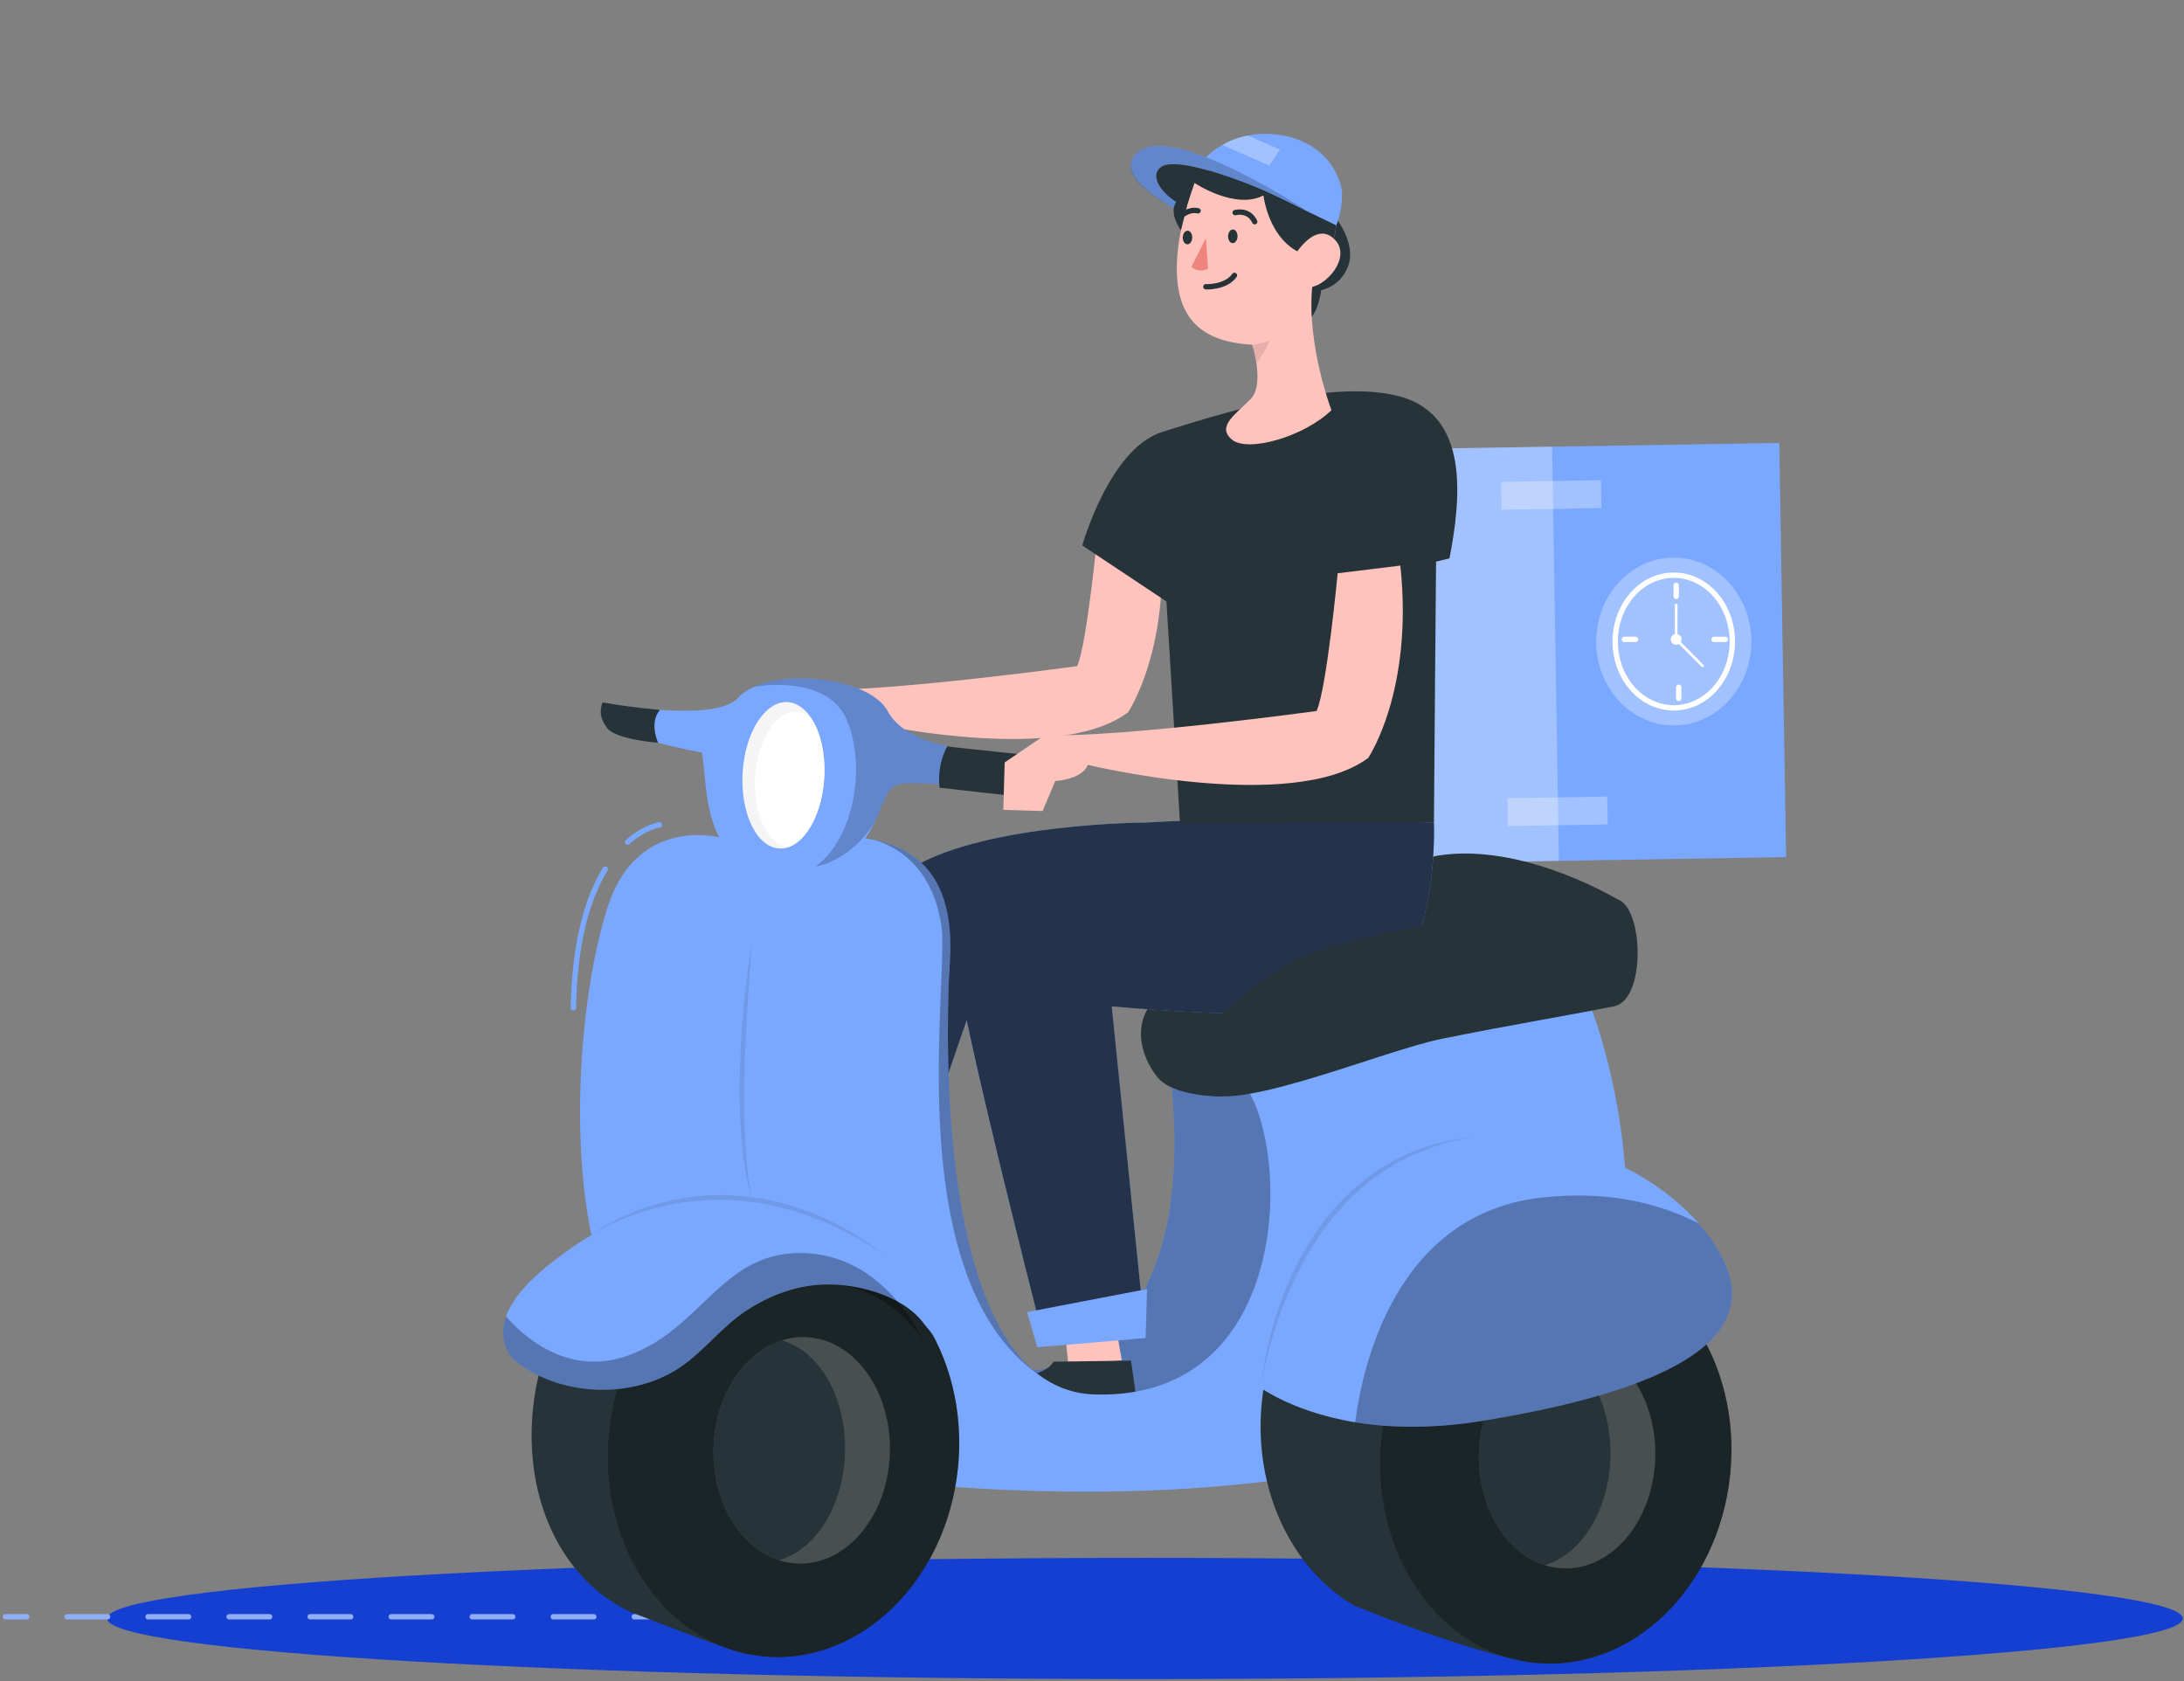 <svg width="408" height="314" viewBox="0 0 408 314" fill="none" xmlns="http://www.w3.org/2000/svg">
<rect x="0" y="0" width="408" height="314" fill="#808080" stroke="none"/>
<path d="M213.89 313.64C320.972 313.64 407.78 308.572 407.78 302.32C407.78 296.068 320.972 291 213.89 291C106.808 291 20 296.068 20 302.32C20 308.572 106.808 313.64 213.89 313.64Z" fill="#153FD1"/>
<path d="M122.49 302H118.49" stroke="#8FAEF3" stroke-linecap="round" stroke-linejoin="round"/>
<path d="M110.93 302H8.78" stroke="#8FAEF3" stroke-linecap="round" stroke-linejoin="round" stroke-dasharray="7.57 7.57"/>
<path d="M5 302H1" stroke="#8FAEF3" stroke-linecap="round" stroke-linejoin="round"/>
<path d="M332.393 82.734L225.312 84.502L226.588 161.865L333.668 160.097L332.393 82.734Z" fill="#7BA8FF"/>
<path opacity="0.3" d="M289.947 83.425L225.207 84.495L226.483 161.858L291.223 160.789L289.947 83.425Z" fill="white"/>
<path opacity="0.3" d="M299.075 89.7L280.434 90.008L280.52 95.208L299.161 94.9L299.075 89.7Z" fill="white"/>
<path opacity="0.3" d="M300.251 148.796L281.609 149.104L281.695 154.304L300.337 153.996L300.251 148.796Z" fill="white"/>
<path d="M312.681 132.22C318.724 132.22 323.623 126.674 323.623 119.831C323.623 112.989 318.724 107.442 312.681 107.442C306.639 107.442 301.74 112.989 301.74 119.831C301.74 126.674 306.639 132.22 312.681 132.22Z" stroke="white" stroke-miterlimit="10"/>
<path d="M313.136 109.328V111.408" stroke="white" stroke-miterlimit="10" stroke-linecap="round" stroke-linejoin="round"/>
<path d="M313.609 128.385V130.465" stroke="white" stroke-miterlimit="10" stroke-linecap="round" stroke-linejoin="round"/>
<path d="M303.457 119.423H305.545" stroke="white" stroke-miterlimit="10" stroke-linecap="round" stroke-linejoin="round"/>
<path d="M320.217 119.432H322.305" stroke="white" stroke-miterlimit="10" stroke-linecap="round" stroke-linejoin="round"/>
<path d="M313.127 119.423L313.136 113.015" stroke="white" stroke-width="0.5" stroke-miterlimit="10" stroke-linecap="round" stroke-linejoin="round"/>
<path d="M313.535 119.841L318.064 124.373" stroke="white" stroke-width="0.5" stroke-miterlimit="10" stroke-linecap="round" stroke-linejoin="round"/>
<path d="M314.138 119.432C314.138 119.989 313.684 120.445 313.127 120.445C312.57 120.445 312.115 119.989 312.115 119.432C312.115 118.875 312.57 118.42 313.127 118.42C313.684 118.42 314.138 118.866 314.138 119.432Z" fill="white"/>
<path opacity="0.3" d="M312.681 135.499C320.682 135.499 327.167 128.484 327.167 119.831C327.167 111.179 320.682 104.164 312.681 104.164C304.681 104.164 298.195 111.179 298.195 119.831C298.195 128.484 304.681 135.499 312.681 135.499Z" fill="white"/>
<path d="M192.375 255.701C193.981 256.946 226.396 253.454 218.016 195.893C218.016 195.893 233.393 199.802 235.045 199.542C235.045 199.542 257.614 234.155 241.179 251.309C224.753 268.453 200.273 269.465 200.273 269.465L192.375 255.701Z" fill="#7BA8FF"/>
<path opacity="0.3" d="M192.375 255.701C193.981 256.946 226.396 253.454 218.016 195.893C218.016 195.893 233.393 199.802 235.045 199.542C235.045 199.542 257.614 234.155 241.179 251.309C224.753 268.453 200.273 269.465 200.273 269.465L192.375 255.701Z" fill="black"/>
<path d="M228.298 204.799C228.382 204.817 219.241 204.975 216.179 201.158C213.116 197.341 211.084 190.561 216.624 185.881C222.164 181.191 254.876 161.177 270.281 159.598C285.686 158.019 302.158 167.985 302.158 167.985L282.002 182.9L238.59 193.413L228.298 204.799Z" fill="#263338"/>
<path d="M198.742 246.637L199.586 254.959L209.571 254.113L208.068 245.56L198.742 246.637Z" fill="#FFC3BD"/>
<path d="M196.802 254.355L211.288 254.15L212.318 261.469C212.318 261.469 198.751 261.664 193.174 260.911C187.596 260.159 188.459 257.262 188.459 257.262C188.459 257.262 195.002 257.419 196.802 254.355Z" fill="#263338"/>
<path d="M323.224 275.394C325.387 254.12 312.552 235.389 294.558 233.557C276.563 231.725 260.223 247.487 258.06 268.761C255.898 290.035 268.732 308.766 286.727 310.598C304.722 312.43 321.062 296.669 323.224 275.394Z" fill="#263338"/>
<path d="M267.878 153.673C267.878 153.673 269.381 188.194 249.308 189.178C229.236 190.162 207.688 187.961 207.688 187.961L214.017 249.953L195.197 251.104C195.197 251.104 181.694 198.484 179.569 185.259C177.444 172.034 179.291 162.682 193.239 156.822C207.196 150.962 267.878 153.673 267.878 153.673Z" fill="#7BA8FF"/>
<path d="M155.599 263.196L180.59 190.552L214.035 153.646C214.035 153.646 184.877 153.766 170.865 161.818C156.852 169.87 156.258 179.575 153.724 191.091C151.2 202.616 140.844 257.159 140.844 257.159L155.599 263.196Z" fill="#7BA8FF"/>
<path opacity="0.7" d="M267.878 153.673C267.878 153.673 236.817 152.289 214.035 153.645C214.035 153.645 184.877 153.766 170.865 161.818C156.852 169.87 156.258 179.575 153.724 191.091C151.2 202.616 140.844 257.159 140.844 257.159L155.599 263.196L180.59 190.552C184.794 210.687 195.197 251.113 195.197 251.113L214.017 249.962L207.688 187.97C207.688 187.97 229.236 190.162 249.308 189.187C269.381 188.193 267.878 153.673 267.878 153.673Z" fill="black"/>
<path d="M216.633 97.691L205.098 99.093C205.098 99.093 203.085 120.314 201.229 124.428C201.229 124.428 165.751 129.313 151.219 128.886L143.841 133.901L143.591 142.622L150.82 142.835L153.149 137.31C153.149 137.31 158.03 137.105 159.153 134.347C159.153 134.347 196.848 143.458 210.731 133.065C210.731 133.065 219.102 120.76 216.633 97.691Z" fill="#FFC3BD"/>
<path d="M249.67 40.853C249.67 40.853 253.289 45.478 251.907 49.528C250.524 53.568 246.812 54.199 246.812 54.199C246.812 54.199 246.135 60.635 242.339 60.821C238.544 61.007 239.833 46.649 239.833 46.649L249.67 40.853Z" fill="#263338"/>
<path d="M220.447 153.831L217.905 112.345L202.184 101.888C202.184 101.888 207.288 83.713 217.162 80.667C227.027 77.621 248.464 70.544 261.465 74.046C274.476 77.547 272.982 92.917 270.782 104.303L268.277 104.907C268.277 104.907 267.887 149.81 267.878 153.664L220.447 153.831Z" fill="#263338"/>
<path d="M248.733 76.618C243.573 81.605 233.068 84.577 230.136 82.107C227.194 79.636 230.897 77.352 233.625 74.547C235.11 73.005 235.054 70.117 234.711 67.814C234.414 65.901 233.913 64.387 233.913 64.387C224.271 63.848 220.262 59.344 219.872 51.422C219.464 43.5 223.13 34.185 223.13 34.185L229.95 28.362C229.95 28.362 239.193 29.765 246.691 34.873C251.099 37.882 249.8 43.807 247.963 48.172C246.682 51.236 245.142 53.53 245.142 53.53C244.084 64.424 248.733 76.618 248.733 76.618Z" fill="#FFC3BD"/>
<path d="M225.273 53.568C225.273 53.568 228.985 53.744 230.609 51.441" stroke="#263338" stroke-miterlimit="10" stroke-linecap="round" stroke-linejoin="round"/>
<path d="M231.184 44.169C231.166 44.875 230.758 45.432 230.266 45.414C229.783 45.395 229.403 44.819 229.421 44.114C229.44 43.408 229.848 42.85 230.34 42.869C230.832 42.888 231.212 43.464 231.184 44.169Z" fill="#263338"/>
<path d="M222.721 44.392C222.703 45.098 222.294 45.655 221.802 45.636C221.32 45.618 220.939 45.042 220.958 44.336C220.977 43.63 221.385 43.073 221.877 43.092C222.369 43.11 222.749 43.695 222.721 44.392Z" fill="#263338"/>
<path d="M225.663 50.159L225.282 44.466L222.563 49.871C222.563 49.871 223.955 51.134 225.663 50.159Z" fill="#ED847E"/>
<path d="M230.739 39.711C230.739 39.711 233.245 38.987 234.395 41.411" stroke="#263338" stroke-miterlimit="10" stroke-linecap="round" stroke-linejoin="round"/>
<path d="M220.104 40.761C220.104 40.761 221.812 38.913 223.816 39.377" stroke="#263338" stroke-miterlimit="10" stroke-linecap="round" stroke-linejoin="round"/>
<path d="M247.972 48.172H247.963C237.346 48.553 236.029 36.498 236.029 36.498C230.785 39.275 223.139 34.176 223.139 34.176L229.96 28.344C229.96 28.344 239.202 29.746 246.701 34.854C251.109 37.872 249.8 43.797 247.972 48.172Z" fill="#263338"/>
<path d="M219.733 37.715C219.733 37.715 214.239 34.046 216.661 31.418C219.093 28.79 233.922 33.796 245.012 39.934C245.012 39.934 219.603 22.939 212.708 28.316C207.001 32.765 219.659 38.941 219.278 38.931L219.733 37.715Z" fill="#7BA8FF"/>
<path d="M250.719 36.47C250.673 39.748 249.642 42.098 249.642 42.098L224.689 30.025C224.689 30.025 225.913 28.455 228.345 27.072C229.607 26.347 231.194 25.688 233.096 25.316C234.674 25.01 236.456 24.889 238.46 25.121C247.601 26.152 250.765 33.192 250.719 36.47Z" fill="#7BA8FF"/>
<path d="M193.406 147.516C191.772 149.225 170.772 144.86 167.106 146.81C165.556 147.636 164.879 150.553 163.329 153.71V153.72C161.204 158.038 157.427 162.774 147.516 163.09C130.367 163.638 132.436 146.225 131.081 140.56C131.081 140.56 114.841 137.597 113.997 134.755C113.134 131.923 114.182 131.468 114.182 131.468C114.182 131.468 134.227 135.164 138.106 130.112C138.106 130.112 138.867 129.239 140.695 128.375C140.705 128.375 140.705 128.366 140.714 128.366C142.254 127.641 144.546 126.936 147.757 126.768C154.819 126.406 163.441 128.394 165.844 132.861C170.744 141.999 191.754 139.947 193.712 142.334C195.661 144.739 195.039 145.816 193.406 147.516Z" fill="#7BA8FF"/>
<path d="M140.25 159.403C140.25 159.403 112.076 198.418 135.276 258.459" stroke="#263338" stroke-miterlimit="10" stroke-linecap="round" stroke-linejoin="round"/>
<path d="M177.435 179.677C177.435 179.677 177.435 179.752 177.425 179.909C177.425 180.002 177.407 180.142 177.398 180.3V180.392C177.101 184.079 176.405 187.878 175.523 191.565C174.233 196.979 172.544 202.133 171.143 206.276C165.204 223.875 165.89 242.839 165.89 242.839C163.923 240.396 160.295 238.641 155.822 237.415C139.433 232.911 111.612 235.316 111.612 235.316C106.155 216.157 108.113 186.178 113.533 169.369C118.952 152.559 134.023 156.339 134.023 156.339C134.023 156.339 149.901 156.803 151.905 156.59C156.193 156.144 159.821 156.255 162.874 156.803C175.198 159.079 178.149 168.784 177.435 179.677Z" fill="#7BA8FF"/>
<path d="M299.754 252.748C271.887 277.898 218.174 280.535 178.214 277.749L155.812 237.415L146.737 221.079L175.894 181.748L177.435 179.677C177.435 179.677 177.435 179.761 177.416 179.909C177.416 180.002 177.398 180.142 177.388 180.299V180.392C176.989 187.404 174.409 243.675 194.983 257.447C195.039 257.485 195.104 257.531 195.15 257.559C197.86 259.333 200.96 260.373 204.523 260.475C242.348 261.58 241.29 212.145 231.676 201.613L297.295 188.416C297.295 188.426 310.269 221.061 299.754 252.748Z" fill="#7BA8FF"/>
<path d="M226.767 190.905C226.767 190.905 220.615 196.013 223.788 202.858C226.962 209.702 257.549 196.403 269.594 193.979C281.64 191.556 295.634 189.187 301.573 187.952C307.513 186.717 307.058 169.508 302.158 167.985C297.258 166.453 249.253 174.959 241.29 179.612C233.338 184.284 226.767 190.905 226.767 190.905Z" fill="#263338"/>
<path d="M242.172 52.425C240.938 51.172 240.845 49.175 241.819 47.708C243.295 45.479 246.302 41.931 249.178 44.578C253.197 48.274 246.329 55.044 243.471 53.41C242.933 53.103 242.506 52.769 242.172 52.425Z" fill="#FFC2BD"/>
<path opacity="0.2" d="M219.733 37.715C219.733 37.715 214.239 34.046 216.661 31.418C217.738 30.248 220.958 30.526 225.31 31.734C227.751 32.412 230.591 33.303 233.523 34.585C237.337 36.247 241.402 38.374 245.021 39.944C245.021 39.944 219.612 22.948 212.717 28.326C207.01 32.774 218.879 38.541 219.288 38.922L219.492 38.179L219.733 37.715Z" fill="black"/>
<path d="M222.341 36.127C222.341 36.127 216.754 37.055 220.605 43.055L222.341 36.127Z" fill="#263338"/>
<path d="M227.677 32.467C227.677 32.467 219.278 29.505 216.94 31.176C214.61 32.848 217.042 36.043 219.733 37.715L221.877 37.984L223.139 34.176L226.415 33.777L227.677 32.467Z" fill="#263338"/>
<path opacity="0.3" d="M239.119 27.926L237.105 30.916L228.354 27.081C229.616 26.357 231.203 25.697 233.105 25.326L239.119 27.926Z" fill="white"/>
<path opacity="0.1" d="M237.17 63.56C237.17 63.56 236.344 65.938 234.711 67.805C234.414 65.892 233.913 64.378 233.913 64.378C233.913 64.378 236.038 64.22 237.17 63.56Z" fill="black"/>
<path d="M153.975 145.241C153.613 151.677 150.82 156.933 147.405 158.205C147.395 158.205 147.395 158.205 147.395 158.205C146.801 158.428 146.189 158.531 145.577 158.493C141.363 158.252 138.301 151.927 138.728 144.377C139.155 136.836 142.922 130.901 147.136 131.143C148.852 131.245 150.365 132.341 151.544 134.124C151.553 134.124 151.553 134.133 151.553 134.133C153.251 136.715 154.225 140.755 153.975 145.241Z" fill="#F5F5F5"/>
<path d="M153.975 145.241C153.613 151.677 150.82 156.933 147.405 158.205C147.395 158.205 147.395 158.205 147.395 158.205C143.507 157.983 140.667 152.141 141.066 145.176C141.465 138.201 144.946 132.731 148.834 132.954C149.808 133.01 150.727 133.427 151.534 134.124C151.544 134.124 151.544 134.133 151.544 134.133C153.251 136.715 154.225 140.755 153.975 145.241Z" fill="white"/>
<path d="M304.376 236.458C297.202 231.415 269.437 226.465 269.437 226.465C252.575 226.428 237.783 241.641 235.732 261.812C234.061 278.213 241.318 293.1 252.974 299.898C252.974 299.898 253.939 300.298 255.582 300.948C261.753 303.39 277.436 309.334 286.716 310.606" fill="#263338"/>
<path opacity="0.3" d="M323.224 275.394C325.387 254.12 312.552 235.389 294.558 233.557C276.563 231.725 260.223 247.487 258.06 268.761C255.898 290.035 268.732 308.766 286.727 310.598C304.722 312.43 321.062 296.669 323.224 275.394Z" fill="black"/>
<path d="M178.962 274.166C181.125 252.892 168.29 234.16 150.295 232.329C132.301 230.497 115.96 246.258 113.798 267.532C111.636 288.807 124.47 307.538 142.465 309.369C160.46 311.201 176.8 295.44 178.962 274.166Z" fill="#263338"/>
<path d="M166.392 239.44L149.78 309.158C147.395 309.548 144.946 309.632 142.458 309.381C142.394 309.371 142.329 309.371 142.273 309.362C139.09 308.545 140.51 309.427 137.317 308.368C129.197 305.684 117.402 300.93 117.402 300.93C104.912 294.856 97.85 280.052 99.566 263.15C101.645 242.672 116.326 227.376 133.605 228.629C133.605 228.629 141.818 230.143 150.254 232.354C153.919 233.31 157.631 234.397 160.731 235.548C160.74 235.548 160.749 235.548 160.749 235.558C162.754 236.616 164.638 237.926 166.392 239.44Z" fill="#263338"/>
<path opacity="0.3" d="M178.957 274.174C177.091 292.516 164.693 306.743 149.78 309.149C147.395 309.539 144.945 309.622 142.458 309.372C142.393 309.362 142.328 309.362 142.273 309.353C138.802 308.972 135.526 307.979 132.529 306.446C119.992 300.085 112.057 284.631 113.792 267.543C115.955 246.284 132.26 230.543 150.244 232.345H150.291C154.021 232.725 157.529 233.83 160.721 235.539C160.731 235.539 160.74 235.539 160.74 235.549C162.754 236.617 164.647 237.935 166.401 239.449C175.254 247.139 180.395 260.104 178.957 274.174Z" fill="black"/>
<path d="M174.437 249.711C174.085 248.922 173.138 247.975 172.618 247.278C168.48 241.604 158.986 239.495 152.778 239.988C147.999 240.378 143.488 242.161 139.489 244.761C134.96 247.696 131.712 252.182 127.23 255.283C118.711 261.162 105.784 261.004 97.228 254.94C96.736 254.596 96.281 254.225 95.854 253.816C94.936 252.962 94.453 251.736 94.184 250.519C93.831 248.94 94.008 247.389 94.527 245.894C96.374 240.684 102.573 236.087 106.48 233.292C114.359 227.664 123.704 224.478 133.345 223.81C160.963 221.878 172.702 245.458 174.437 249.711Z" fill="#7BA8FF"/>
<path opacity="0.3" d="M172.526 250.454C166.596 241.891 158.986 239.495 152.778 239.988C147.999 240.378 143.489 242.161 139.489 244.761C134.96 247.696 131.712 252.181 127.23 255.283C118.711 261.162 105.784 261.004 97.228 254.94C96.736 254.596 96.281 254.225 95.854 253.816C94.936 252.962 94.453 251.736 94.184 250.519C93.831 248.94 94.008 247.389 94.527 245.894C97.395 249.21 105.747 257.197 117.05 253.296C131.155 248.42 134.598 233.932 149.688 234.062C161.659 234.155 169.036 243.507 172.526 250.454Z" fill="black"/>
<g opacity="0.3">
<path opacity="0.3" d="M110.47 230.71C114.424 227.794 119.045 225.843 123.806 224.59C128.585 223.364 133.587 222.964 138.505 223.382C140.964 223.633 143.414 224.014 145.799 224.655C148.184 225.277 150.551 226.029 152.806 227.023L154.495 227.766L156.146 228.592C157.26 229.112 158.309 229.763 159.385 230.357C160.443 230.979 161.455 231.685 162.485 232.344C163.496 233.041 164.471 233.784 165.464 234.508C161.371 231.815 157.065 229.465 152.537 227.691C148.017 225.899 143.257 224.71 138.431 224.311C133.605 223.828 128.715 224.227 123.973 225.286C121.606 225.816 119.268 226.54 117.013 227.441C114.748 228.332 112.54 229.391 110.47 230.71Z" fill="black"/>
</g>
<g opacity="0.3">
<path opacity="0.3" d="M140.547 224.069C139.257 220.234 138.821 216.185 138.477 212.173C138.171 208.151 138.115 204.112 138.19 200.072C138.31 196.041 138.552 192.01 138.923 187.998L139.591 181.99C139.888 179.993 140.148 178.006 140.473 176.018L139.628 188.054L139.294 194.072C139.238 196.078 139.118 198.084 139.108 200.09C138.951 204.102 139.025 208.114 139.173 212.126C139.238 214.132 139.396 216.129 139.591 218.126C139.814 220.113 140.064 222.11 140.547 224.069Z" fill="black"/>
</g>
<path opacity="0.3" d="M194.992 257.447C175.616 244.966 174.846 212.795 175.523 191.565C175.634 187.915 175.792 184.599 175.903 181.748C176.052 177.866 176.126 174.885 175.894 173.176C173.88 158.568 162.828 156.813 162.828 156.813C162.847 156.813 162.856 156.803 162.865 156.803C175.198 159.069 178.149 168.774 177.435 179.668C177.435 179.668 177.435 179.752 177.416 179.9C177.416 179.993 177.398 180.132 177.388 180.29V180.383C176.989 187.404 174.409 243.675 194.992 257.447Z" fill="black"/>
<path opacity="0.2" d="M193.406 147.516C191.772 149.225 170.772 144.86 167.106 146.81C165.556 147.636 164.879 150.553 163.329 153.71V153.72C163.32 153.729 163.32 153.738 163.311 153.738C158.93 160.713 152.778 161.799 152.397 161.855C159.747 156.301 161.798 142.872 158.151 134.393C154.522 125.988 141.456 128.115 140.714 128.366C142.254 127.641 144.546 126.936 147.757 126.768C154.819 126.406 163.441 128.394 165.844 132.861C170.744 141.999 191.754 139.947 193.712 142.334C195.661 144.739 195.039 145.816 193.406 147.516Z" fill="black"/>
<path d="M176.971 139.408C176.971 139.408 175.013 142.519 175.514 147.135L193.304 149.141C193.304 149.141 196.134 146.336 195.568 141.396C195.559 141.386 177.936 139.613 176.971 139.408Z" fill="#263338"/>
<path d="M122.952 138.749C122.952 138.749 121.179 134.979 123.304 132.601C118.553 132.174 115.611 131.7 112.549 131.217C112.103 132.601 111.872 133.938 113.468 136.037C115.064 138.145 122.952 138.749 122.952 138.749Z" fill="#263338"/>
<path d="M113.069 162.348C109.988 167.372 107.352 175.415 107.12 188.259" stroke="#7BA8FF" stroke-miterlimit="10" stroke-linecap="round" stroke-linejoin="round"/>
<path d="M123.212 154.063C123.212 154.063 120.474 154.454 117.245 157.286" stroke="#7BA8FF" stroke-miterlimit="10" stroke-linecap="round" stroke-linejoin="round"/>
<path d="M261.604 105.65L249.893 107.08C249.893 107.08 247.851 128.626 245.958 132.805C245.958 132.805 209.933 137.765 195.178 137.328L187.689 142.418L187.429 151.277L194.77 151.491L197.136 145.882C197.136 145.882 202.092 145.668 203.233 142.873C203.233 142.873 241.504 152.123 255.6 141.572C255.6 141.572 264.101 129.081 261.604 105.65Z" fill="#FFC3BD"/>
<path opacity="0.2" d="M166.243 271.387C165.9 283.07 158.262 292.32 149.159 292.06C147.915 292.023 146.709 291.819 145.558 291.438C138.255 289.116 133.011 280.516 133.299 270.431C133.587 260.688 138.951 252.627 146.013 250.38C147.414 249.934 148.88 249.711 150.384 249.757C159.497 250.018 166.586 259.704 166.243 271.387Z" fill="#FAFAFA"/>
<path d="M157.863 271.359C157.576 281.324 152.323 289.525 145.558 291.438C138.255 289.116 133.011 280.516 133.299 270.431C133.587 260.689 138.951 252.627 146.013 250.38C153.038 252.274 158.17 261.023 157.863 271.359Z" fill="#263338"/>
<path opacity="0.2" d="M309.229 272.297C308.886 283.98 301.249 293.23 292.145 292.97C290.901 292.933 289.695 292.729 288.544 292.348C281.241 290.026 275.998 281.426 276.285 271.341C276.573 261.599 281.937 253.537 288.999 251.29C290.4 250.844 291.866 250.621 293.37 250.668C302.473 250.937 309.563 260.614 309.229 272.297Z" fill="#FAFAFA"/>
<path d="M300.849 272.279C300.562 282.244 295.309 290.444 288.544 292.358C281.241 290.036 275.998 281.436 276.285 271.35C276.573 261.608 281.937 253.547 288.999 251.299C296.024 253.194 301.146 261.942 300.849 272.279Z" fill="#263338"/>
<path d="M323.576 241.501C323.734 252.989 306.26 260.596 277.018 265.388C267.441 266.957 259.507 266.706 253.16 265.666C240.14 263.521 233.829 258.032 233.829 258.032C233.829 258.032 237.133 218.321 269.826 213.296C292.071 209.879 308.858 218.85 317.359 228.546C321.358 233.096 323.53 237.824 323.576 241.501Z" fill="#7BA8FF"/>
<path opacity="0.3" d="M323.576 241.502C323.734 252.99 306.26 260.596 277.018 265.388C267.441 266.958 259.507 266.707 253.16 265.667C254.561 254.884 260.853 226.605 288.201 223.67C300.608 222.342 310.185 224.841 317.349 228.546C321.358 233.097 323.53 237.824 323.576 241.502Z" fill="black"/>
<g opacity="0.3">
<path opacity="0.3" d="M235.722 258.199C236.27 252.794 237.653 247.482 239.564 242.374C241.476 237.266 244.093 232.409 247.387 228.035C249.048 225.852 250.932 223.846 252.974 222.026C255.006 220.197 257.215 218.544 259.618 217.234C264.351 214.467 269.734 212.962 275.116 212.405C272.453 212.925 269.789 213.445 267.274 214.429C265.984 214.819 264.769 215.423 263.525 215.934C262.337 216.565 261.112 217.123 259.98 217.856C258.811 218.525 257.735 219.333 256.63 220.085C255.582 220.921 254.505 221.729 253.54 222.658C251.554 224.469 249.735 226.456 248.13 228.601C244.835 232.846 242.265 237.638 240.233 242.634C239.202 245.132 238.321 247.686 237.578 250.287C236.799 252.887 236.177 255.525 235.722 258.199Z" fill="black"/>
</g>
<path d="M191.856 245.086L193.777 251.643L214.017 249.952L214.286 240.786L191.856 245.086Z" fill="#7BA8FF"/>
</svg>
